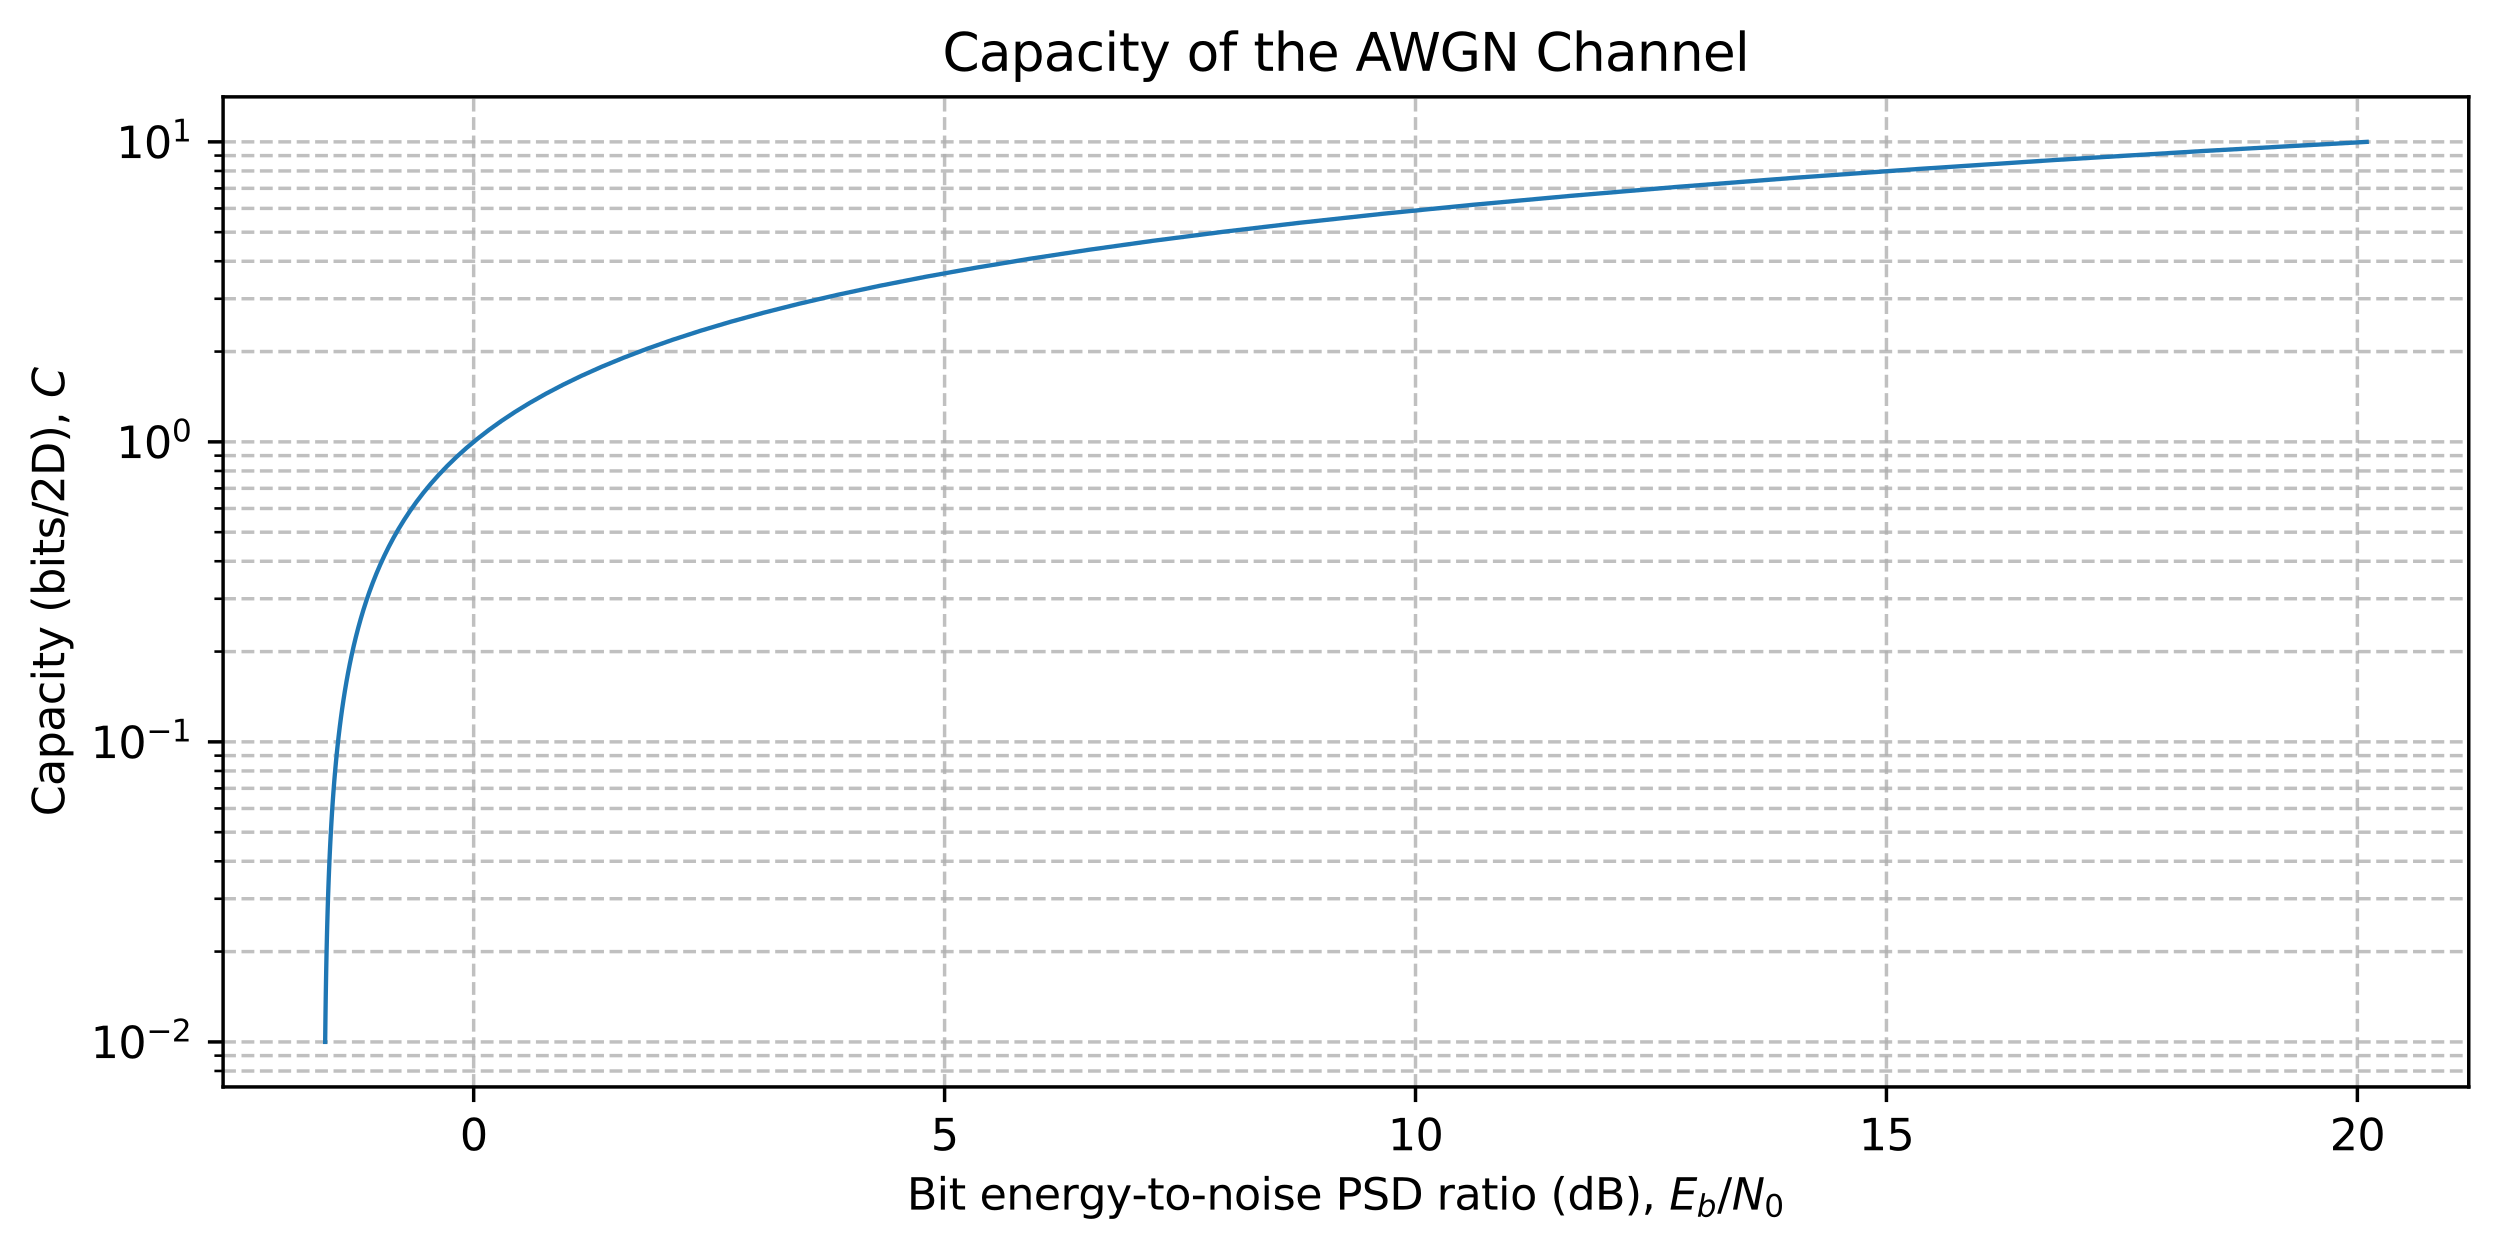 <?xml version="1.0" encoding="utf-8" standalone="no"?>
<!DOCTYPE svg PUBLIC "-//W3C//DTD SVG 1.1//EN"
  "http://www.w3.org/Graphics/SVG/1.1/DTD/svg11.dtd">
<svg xmlns:xlink="http://www.w3.org/1999/xlink" width="576pt" height="288pt" viewBox="0 0 576 288" xmlns="http://www.w3.org/2000/svg" version="1.1">
 <defs>
  <style type="text/css">*{stroke-linejoin: round; stroke-linecap: butt}</style>
 </defs>
 <g id="figure_1">
  <g id="patch_1">
   <path d="M 0 288 
L 576 288 
L 576 0 
L 0 0 
z
" style="fill: #ffffff"/>
  </g>
  <g id="axes_1">
   <g id="patch_2">
    <path d="M 51.4 250.422 
L 568.8 250.422 
L 568.8 22.318 
L 51.4 22.318 
z
" style="fill: #ffffff"/>
   </g>
   <g id="matplotlib.axis_1">
    <g id="xtick_1">
     <g id="line2d_1">
      <path d="M 109.133 250.422 
L 109.133 22.318 
" clip-path="url(#p6781a457fb)" style="fill: none; stroke-dasharray: 2.96,1.28; stroke-dashoffset: 0; stroke: #b0b0b0; stroke-opacity: 0.8; stroke-width: 0.8"/>
     </g>
     <g id="line2d_2">
      <defs>
       <path id="m7a9b7892ed" d="M 0 0 
L 0 3.5 
" style="stroke: #000000; stroke-width: 0.8"/>
      </defs>
      <g>
       <use xlink:href="#m7a9b7892ed" x="109.133" y="250.422" style="stroke: #000000; stroke-width: 0.8"/>
      </g>
     </g>
     <g id="text_1">
      <!-- 0 -->
      <g transform="translate(105.951 265.02) scale(0.1 -0.1)">
       <defs>
        <path id="DejaVuSans-30" d="M 2034 4250 
Q 1547 4250 1301 3770 
Q 1056 3291 1056 2328 
Q 1056 1369 1301 889 
Q 1547 409 2034 409 
Q 2525 409 2770 889 
Q 3016 1369 3016 2328 
Q 3016 3291 2770 3770 
Q 2525 4250 2034 4250 
z
M 2034 4750 
Q 2819 4750 3233 4129 
Q 3647 3509 3647 2328 
Q 3647 1150 3233 529 
Q 2819 -91 2034 -91 
Q 1250 -91 836 529 
Q 422 1150 422 2328 
Q 422 3509 836 4129 
Q 1250 4750 2034 4750 
z
" transform="scale(0.016)"/>
       </defs>
       <use xlink:href="#DejaVuSans-30"/>
      </g>
     </g>
    </g>
    <g id="xtick_2">
     <g id="line2d_3">
      <path d="M 217.634 250.422 
L 217.634 22.318 
" clip-path="url(#p6781a457fb)" style="fill: none; stroke-dasharray: 2.96,1.28; stroke-dashoffset: 0; stroke: #b0b0b0; stroke-opacity: 0.8; stroke-width: 0.8"/>
     </g>
     <g id="line2d_4">
      <g>
       <use xlink:href="#m7a9b7892ed" x="217.634" y="250.422" style="stroke: #000000; stroke-width: 0.8"/>
      </g>
     </g>
     <g id="text_2">
      <!-- 5 -->
      <g transform="translate(214.453 265.02) scale(0.1 -0.1)">
       <defs>
        <path id="DejaVuSans-35" d="M 691 4666 
L 3169 4666 
L 3169 4134 
L 1269 4134 
L 1269 2991 
Q 1406 3038 1543 3061 
Q 1681 3084 1819 3084 
Q 2600 3084 3056 2656 
Q 3513 2228 3513 1497 
Q 3513 744 3044 326 
Q 2575 -91 1722 -91 
Q 1428 -91 1123 -41 
Q 819 9 494 109 
L 494 744 
Q 775 591 1075 516 
Q 1375 441 1709 441 
Q 2250 441 2565 725 
Q 2881 1009 2881 1497 
Q 2881 1984 2565 2268 
Q 2250 2553 1709 2553 
Q 1456 2553 1204 2497 
Q 953 2441 691 2322 
L 691 4666 
z
" transform="scale(0.016)"/>
       </defs>
       <use xlink:href="#DejaVuSans-35"/>
      </g>
     </g>
    </g>
    <g id="xtick_3">
     <g id="line2d_5">
      <path d="M 326.136 250.422 
L 326.136 22.318 
" clip-path="url(#p6781a457fb)" style="fill: none; stroke-dasharray: 2.96,1.28; stroke-dashoffset: 0; stroke: #b0b0b0; stroke-opacity: 0.8; stroke-width: 0.8"/>
     </g>
     <g id="line2d_6">
      <g>
       <use xlink:href="#m7a9b7892ed" x="326.136" y="250.422" style="stroke: #000000; stroke-width: 0.8"/>
      </g>
     </g>
     <g id="text_3">
      <!-- 10 -->
      <g transform="translate(319.773 265.02) scale(0.1 -0.1)">
       <defs>
        <path id="DejaVuSans-31" d="M 794 531 
L 1825 531 
L 1825 4091 
L 703 3866 
L 703 4441 
L 1819 4666 
L 2450 4666 
L 2450 531 
L 3481 531 
L 3481 0 
L 794 0 
L 794 531 
z
" transform="scale(0.016)"/>
       </defs>
       <use xlink:href="#DejaVuSans-31"/>
       <use xlink:href="#DejaVuSans-30" transform="translate(63.623 0)"/>
      </g>
     </g>
    </g>
    <g id="xtick_4">
     <g id="line2d_7">
      <path d="M 434.637 250.422 
L 434.637 22.318 
" clip-path="url(#p6781a457fb)" style="fill: none; stroke-dasharray: 2.96,1.28; stroke-dashoffset: 0; stroke: #b0b0b0; stroke-opacity: 0.8; stroke-width: 0.8"/>
     </g>
     <g id="line2d_8">
      <g>
       <use xlink:href="#m7a9b7892ed" x="434.637" y="250.422" style="stroke: #000000; stroke-width: 0.8"/>
      </g>
     </g>
     <g id="text_4">
      <!-- 15 -->
      <g transform="translate(428.275 265.02) scale(0.1 -0.1)">
       <use xlink:href="#DejaVuSans-31"/>
       <use xlink:href="#DejaVuSans-35" transform="translate(63.623 0)"/>
      </g>
     </g>
    </g>
    <g id="xtick_5">
     <g id="line2d_9">
      <path d="M 543.139 250.422 
L 543.139 22.318 
" clip-path="url(#p6781a457fb)" style="fill: none; stroke-dasharray: 2.96,1.28; stroke-dashoffset: 0; stroke: #b0b0b0; stroke-opacity: 0.8; stroke-width: 0.8"/>
     </g>
     <g id="line2d_10">
      <g>
       <use xlink:href="#m7a9b7892ed" x="543.139" y="250.422" style="stroke: #000000; stroke-width: 0.8"/>
      </g>
     </g>
     <g id="text_5">
      <!-- 20 -->
      <g transform="translate(536.776 265.02) scale(0.1 -0.1)">
       <defs>
        <path id="DejaVuSans-32" d="M 1228 531 
L 3431 531 
L 3431 0 
L 469 0 
L 469 531 
Q 828 903 1448 1529 
Q 2069 2156 2228 2338 
Q 2531 2678 2651 2914 
Q 2772 3150 2772 3378 
Q 2772 3750 2511 3984 
Q 2250 4219 1831 4219 
Q 1534 4219 1204 4116 
Q 875 4013 500 3803 
L 500 4441 
Q 881 4594 1212 4672 
Q 1544 4750 1819 4750 
Q 2544 4750 2975 4387 
Q 3406 4025 3406 3419 
Q 3406 3131 3298 2873 
Q 3191 2616 2906 2266 
Q 2828 2175 2409 1742 
Q 1991 1309 1228 531 
z
" transform="scale(0.016)"/>
       </defs>
       <use xlink:href="#DejaVuSans-32"/>
       <use xlink:href="#DejaVuSans-30" transform="translate(63.623 0)"/>
      </g>
     </g>
    </g>
    <g id="text_6">
     <!-- Bit energy-to-noise PSD ratio (dB), $E_b/N_0$ -->
     <g transform="translate(208.95 278.7) scale(0.1 -0.1)">
      <defs>
       <path id="DejaVuSans-42" d="M 1259 2228 
L 1259 519 
L 2272 519 
Q 2781 519 3026 730 
Q 3272 941 3272 1375 
Q 3272 1813 3026 2020 
Q 2781 2228 2272 2228 
L 1259 2228 
z
M 1259 4147 
L 1259 2741 
L 2194 2741 
Q 2656 2741 2882 2914 
Q 3109 3088 3109 3444 
Q 3109 3797 2882 3972 
Q 2656 4147 2194 4147 
L 1259 4147 
z
M 628 4666 
L 2241 4666 
Q 2963 4666 3353 4366 
Q 3744 4066 3744 3513 
Q 3744 3084 3544 2831 
Q 3344 2578 2956 2516 
Q 3422 2416 3680 2098 
Q 3938 1781 3938 1306 
Q 3938 681 3513 340 
Q 3088 0 2303 0 
L 628 0 
L 628 4666 
z
" transform="scale(0.016)"/>
       <path id="DejaVuSans-69" d="M 603 3500 
L 1178 3500 
L 1178 0 
L 603 0 
L 603 3500 
z
M 603 4863 
L 1178 4863 
L 1178 4134 
L 603 4134 
L 603 4863 
z
" transform="scale(0.016)"/>
       <path id="DejaVuSans-74" d="M 1172 4494 
L 1172 3500 
L 2356 3500 
L 2356 3053 
L 1172 3053 
L 1172 1153 
Q 1172 725 1289 603 
Q 1406 481 1766 481 
L 2356 481 
L 2356 0 
L 1766 0 
Q 1100 0 847 248 
Q 594 497 594 1153 
L 594 3053 
L 172 3053 
L 172 3500 
L 594 3500 
L 594 4494 
L 1172 4494 
z
" transform="scale(0.016)"/>
       <path id="DejaVuSans-20" transform="scale(0.016)"/>
       <path id="DejaVuSans-65" d="M 3597 1894 
L 3597 1613 
L 953 1613 
Q 991 1019 1311 708 
Q 1631 397 2203 397 
Q 2534 397 2845 478 
Q 3156 559 3463 722 
L 3463 178 
Q 3153 47 2828 -22 
Q 2503 -91 2169 -91 
Q 1331 -91 842 396 
Q 353 884 353 1716 
Q 353 2575 817 3079 
Q 1281 3584 2069 3584 
Q 2775 3584 3186 3129 
Q 3597 2675 3597 1894 
z
M 3022 2063 
Q 3016 2534 2758 2815 
Q 2500 3097 2075 3097 
Q 1594 3097 1305 2825 
Q 1016 2553 972 2059 
L 3022 2063 
z
" transform="scale(0.016)"/>
       <path id="DejaVuSans-6e" d="M 3513 2113 
L 3513 0 
L 2938 0 
L 2938 2094 
Q 2938 2591 2744 2837 
Q 2550 3084 2163 3084 
Q 1697 3084 1428 2787 
Q 1159 2491 1159 1978 
L 1159 0 
L 581 0 
L 581 3500 
L 1159 3500 
L 1159 2956 
Q 1366 3272 1645 3428 
Q 1925 3584 2291 3584 
Q 2894 3584 3203 3211 
Q 3513 2838 3513 2113 
z
" transform="scale(0.016)"/>
       <path id="DejaVuSans-72" d="M 2631 2963 
Q 2534 3019 2420 3045 
Q 2306 3072 2169 3072 
Q 1681 3072 1420 2755 
Q 1159 2438 1159 1844 
L 1159 0 
L 581 0 
L 581 3500 
L 1159 3500 
L 1159 2956 
Q 1341 3275 1631 3429 
Q 1922 3584 2338 3584 
Q 2397 3584 2469 3576 
Q 2541 3569 2628 3553 
L 2631 2963 
z
" transform="scale(0.016)"/>
       <path id="DejaVuSans-67" d="M 2906 1791 
Q 2906 2416 2648 2759 
Q 2391 3103 1925 3103 
Q 1463 3103 1205 2759 
Q 947 2416 947 1791 
Q 947 1169 1205 825 
Q 1463 481 1925 481 
Q 2391 481 2648 825 
Q 2906 1169 2906 1791 
z
M 3481 434 
Q 3481 -459 3084 -895 
Q 2688 -1331 1869 -1331 
Q 1566 -1331 1297 -1286 
Q 1028 -1241 775 -1147 
L 775 -588 
Q 1028 -725 1275 -790 
Q 1522 -856 1778 -856 
Q 2344 -856 2625 -561 
Q 2906 -266 2906 331 
L 2906 616 
Q 2728 306 2450 153 
Q 2172 0 1784 0 
Q 1141 0 747 490 
Q 353 981 353 1791 
Q 353 2603 747 3093 
Q 1141 3584 1784 3584 
Q 2172 3584 2450 3431 
Q 2728 3278 2906 2969 
L 2906 3500 
L 3481 3500 
L 3481 434 
z
" transform="scale(0.016)"/>
       <path id="DejaVuSans-79" d="M 2059 -325 
Q 1816 -950 1584 -1140 
Q 1353 -1331 966 -1331 
L 506 -1331 
L 506 -850 
L 844 -850 
Q 1081 -850 1212 -737 
Q 1344 -625 1503 -206 
L 1606 56 
L 191 3500 
L 800 3500 
L 1894 763 
L 2988 3500 
L 3597 3500 
L 2059 -325 
z
" transform="scale(0.016)"/>
       <path id="DejaVuSans-2d" d="M 313 2009 
L 1997 2009 
L 1997 1497 
L 313 1497 
L 313 2009 
z
" transform="scale(0.016)"/>
       <path id="DejaVuSans-6f" d="M 1959 3097 
Q 1497 3097 1228 2736 
Q 959 2375 959 1747 
Q 959 1119 1226 758 
Q 1494 397 1959 397 
Q 2419 397 2687 759 
Q 2956 1122 2956 1747 
Q 2956 2369 2687 2733 
Q 2419 3097 1959 3097 
z
M 1959 3584 
Q 2709 3584 3137 3096 
Q 3566 2609 3566 1747 
Q 3566 888 3137 398 
Q 2709 -91 1959 -91 
Q 1206 -91 779 398 
Q 353 888 353 1747 
Q 353 2609 779 3096 
Q 1206 3584 1959 3584 
z
" transform="scale(0.016)"/>
       <path id="DejaVuSans-73" d="M 2834 3397 
L 2834 2853 
Q 2591 2978 2328 3040 
Q 2066 3103 1784 3103 
Q 1356 3103 1142 2972 
Q 928 2841 928 2578 
Q 928 2378 1081 2264 
Q 1234 2150 1697 2047 
L 1894 2003 
Q 2506 1872 2764 1633 
Q 3022 1394 3022 966 
Q 3022 478 2636 193 
Q 2250 -91 1575 -91 
Q 1294 -91 989 -36 
Q 684 19 347 128 
L 347 722 
Q 666 556 975 473 
Q 1284 391 1588 391 
Q 1994 391 2212 530 
Q 2431 669 2431 922 
Q 2431 1156 2273 1281 
Q 2116 1406 1581 1522 
L 1381 1569 
Q 847 1681 609 1914 
Q 372 2147 372 2553 
Q 372 3047 722 3315 
Q 1072 3584 1716 3584 
Q 2034 3584 2315 3537 
Q 2597 3491 2834 3397 
z
" transform="scale(0.016)"/>
       <path id="DejaVuSans-50" d="M 1259 4147 
L 1259 2394 
L 2053 2394 
Q 2494 2394 2734 2622 
Q 2975 2850 2975 3272 
Q 2975 3691 2734 3919 
Q 2494 4147 2053 4147 
L 1259 4147 
z
M 628 4666 
L 2053 4666 
Q 2838 4666 3239 4311 
Q 3641 3956 3641 3272 
Q 3641 2581 3239 2228 
Q 2838 1875 2053 1875 
L 1259 1875 
L 1259 0 
L 628 0 
L 628 4666 
z
" transform="scale(0.016)"/>
       <path id="DejaVuSans-53" d="M 3425 4513 
L 3425 3897 
Q 3066 4069 2747 4153 
Q 2428 4238 2131 4238 
Q 1616 4238 1336 4038 
Q 1056 3838 1056 3469 
Q 1056 3159 1242 3001 
Q 1428 2844 1947 2747 
L 2328 2669 
Q 3034 2534 3370 2195 
Q 3706 1856 3706 1288 
Q 3706 609 3251 259 
Q 2797 -91 1919 -91 
Q 1588 -91 1214 -16 
Q 841 59 441 206 
L 441 856 
Q 825 641 1194 531 
Q 1563 422 1919 422 
Q 2459 422 2753 634 
Q 3047 847 3047 1241 
Q 3047 1584 2836 1778 
Q 2625 1972 2144 2069 
L 1759 2144 
Q 1053 2284 737 2584 
Q 422 2884 422 3419 
Q 422 4038 858 4394 
Q 1294 4750 2059 4750 
Q 2388 4750 2728 4690 
Q 3069 4631 3425 4513 
z
" transform="scale(0.016)"/>
       <path id="DejaVuSans-44" d="M 1259 4147 
L 1259 519 
L 2022 519 
Q 2988 519 3436 956 
Q 3884 1394 3884 2338 
Q 3884 3275 3436 3711 
Q 2988 4147 2022 4147 
L 1259 4147 
z
M 628 4666 
L 1925 4666 
Q 3281 4666 3915 4102 
Q 4550 3538 4550 2338 
Q 4550 1131 3912 565 
Q 3275 0 1925 0 
L 628 0 
L 628 4666 
z
" transform="scale(0.016)"/>
       <path id="DejaVuSans-61" d="M 2194 1759 
Q 1497 1759 1228 1600 
Q 959 1441 959 1056 
Q 959 750 1161 570 
Q 1363 391 1709 391 
Q 2188 391 2477 730 
Q 2766 1069 2766 1631 
L 2766 1759 
L 2194 1759 
z
M 3341 1997 
L 3341 0 
L 2766 0 
L 2766 531 
Q 2569 213 2275 61 
Q 1981 -91 1556 -91 
Q 1019 -91 701 211 
Q 384 513 384 1019 
Q 384 1609 779 1909 
Q 1175 2209 1959 2209 
L 2766 2209 
L 2766 2266 
Q 2766 2663 2505 2880 
Q 2244 3097 1772 3097 
Q 1472 3097 1187 3025 
Q 903 2953 641 2809 
L 641 3341 
Q 956 3463 1253 3523 
Q 1550 3584 1831 3584 
Q 2591 3584 2966 3190 
Q 3341 2797 3341 1997 
z
" transform="scale(0.016)"/>
       <path id="DejaVuSans-28" d="M 1984 4856 
Q 1566 4138 1362 3434 
Q 1159 2731 1159 2009 
Q 1159 1288 1364 580 
Q 1569 -128 1984 -844 
L 1484 -844 
Q 1016 -109 783 600 
Q 550 1309 550 2009 
Q 550 2706 781 3412 
Q 1013 4119 1484 4856 
L 1984 4856 
z
" transform="scale(0.016)"/>
       <path id="DejaVuSans-64" d="M 2906 2969 
L 2906 4863 
L 3481 4863 
L 3481 0 
L 2906 0 
L 2906 525 
Q 2725 213 2448 61 
Q 2172 -91 1784 -91 
Q 1150 -91 751 415 
Q 353 922 353 1747 
Q 353 2572 751 3078 
Q 1150 3584 1784 3584 
Q 2172 3584 2448 3432 
Q 2725 3281 2906 2969 
z
M 947 1747 
Q 947 1113 1208 752 
Q 1469 391 1925 391 
Q 2381 391 2643 752 
Q 2906 1113 2906 1747 
Q 2906 2381 2643 2742 
Q 2381 3103 1925 3103 
Q 1469 3103 1208 2742 
Q 947 2381 947 1747 
z
" transform="scale(0.016)"/>
       <path id="DejaVuSans-29" d="M 513 4856 
L 1013 4856 
Q 1481 4119 1714 3412 
Q 1947 2706 1947 2009 
Q 1947 1309 1714 600 
Q 1481 -109 1013 -844 
L 513 -844 
Q 928 -128 1133 580 
Q 1338 1288 1338 2009 
Q 1338 2731 1133 3434 
Q 928 4138 513 4856 
z
" transform="scale(0.016)"/>
       <path id="DejaVuSans-2c" d="M 750 794 
L 1409 794 
L 1409 256 
L 897 -744 
L 494 -744 
L 750 256 
L 750 794 
z
" transform="scale(0.016)"/>
       <path id="DejaVuSans-Oblique-45" d="M 1081 4666 
L 4031 4666 
L 3928 4134 
L 1606 4134 
L 1338 2753 
L 3566 2753 
L 3463 2222 
L 1234 2222 
L 909 531 
L 3284 531 
L 3181 0 
L 172 0 
L 1081 4666 
z
" transform="scale(0.016)"/>
       <path id="DejaVuSans-Oblique-62" d="M 3169 2138 
Q 3169 2591 2961 2847 
Q 2753 3103 2388 3103 
Q 2122 3103 1889 2973 
Q 1656 2844 1484 2597 
Q 1303 2338 1198 1995 
Q 1094 1653 1094 1313 
Q 1094 881 1298 636 
Q 1503 391 1863 391 
Q 2134 391 2365 517 
Q 2597 644 2772 891 
Q 2950 1147 3059 1487 
Q 3169 1828 3169 2138 
z
M 1381 2969 
Q 1594 3256 1914 3420 
Q 2234 3584 2584 3584 
Q 3122 3584 3439 3221 
Q 3756 2859 3756 2241 
Q 3756 1734 3570 1259 
Q 3384 784 3041 416 
Q 2816 172 2522 40 
Q 2228 -91 1906 -91 
Q 1566 -91 1316 65 
Q 1066 222 909 531 
L 806 0 
L 231 0 
L 1178 4863 
L 1753 4863 
L 1381 2969 
z
" transform="scale(0.016)"/>
       <path id="DejaVuSans-2f" d="M 1625 4666 
L 2156 4666 
L 531 -594 
L 0 -594 
L 1625 4666 
z
" transform="scale(0.016)"/>
       <path id="DejaVuSans-Oblique-4e" d="M 1081 4666 
L 1931 4666 
L 3219 666 
L 4000 4666 
L 4616 4666 
L 3706 0 
L 2853 0 
L 1569 4025 
L 788 0 
L 172 0 
L 1081 4666 
z
" transform="scale(0.016)"/>
      </defs>
      <use xlink:href="#DejaVuSans-42" transform="translate(0 0.016)"/>
      <use xlink:href="#DejaVuSans-69" transform="translate(68.604 0.016)"/>
      <use xlink:href="#DejaVuSans-74" transform="translate(96.387 0.016)"/>
      <use xlink:href="#DejaVuSans-20" transform="translate(135.596 0.016)"/>
      <use xlink:href="#DejaVuSans-65" transform="translate(167.383 0.016)"/>
      <use xlink:href="#DejaVuSans-6e" transform="translate(228.906 0.016)"/>
      <use xlink:href="#DejaVuSans-65" transform="translate(292.285 0.016)"/>
      <use xlink:href="#DejaVuSans-72" transform="translate(353.809 0.016)"/>
      <use xlink:href="#DejaVuSans-67" transform="translate(394.922 0.016)"/>
      <use xlink:href="#DejaVuSans-79" transform="translate(458.398 0.016)"/>
      <use xlink:href="#DejaVuSans-2d" transform="translate(517.578 0.016)"/>
      <use xlink:href="#DejaVuSans-74" transform="translate(553.662 0.016)"/>
      <use xlink:href="#DejaVuSans-6f" transform="translate(592.871 0.016)"/>
      <use xlink:href="#DejaVuSans-2d" transform="translate(654.053 0.016)"/>
      <use xlink:href="#DejaVuSans-6e" transform="translate(690.137 0.016)"/>
      <use xlink:href="#DejaVuSans-6f" transform="translate(753.516 0.016)"/>
      <use xlink:href="#DejaVuSans-69" transform="translate(814.697 0.016)"/>
      <use xlink:href="#DejaVuSans-73" transform="translate(842.48 0.016)"/>
      <use xlink:href="#DejaVuSans-65" transform="translate(894.58 0.016)"/>
      <use xlink:href="#DejaVuSans-20" transform="translate(956.104 0.016)"/>
      <use xlink:href="#DejaVuSans-50" transform="translate(987.891 0.016)"/>
      <use xlink:href="#DejaVuSans-53" transform="translate(1048.193 0.016)"/>
      <use xlink:href="#DejaVuSans-44" transform="translate(1111.67 0.016)"/>
      <use xlink:href="#DejaVuSans-20" transform="translate(1188.672 0.016)"/>
      <use xlink:href="#DejaVuSans-72" transform="translate(1220.459 0.016)"/>
      <use xlink:href="#DejaVuSans-61" transform="translate(1261.572 0.016)"/>
      <use xlink:href="#DejaVuSans-74" transform="translate(1322.852 0.016)"/>
      <use xlink:href="#DejaVuSans-69" transform="translate(1362.061 0.016)"/>
      <use xlink:href="#DejaVuSans-6f" transform="translate(1389.844 0.016)"/>
      <use xlink:href="#DejaVuSans-20" transform="translate(1451.025 0.016)"/>
      <use xlink:href="#DejaVuSans-28" transform="translate(1482.812 0.016)"/>
      <use xlink:href="#DejaVuSans-64" transform="translate(1521.826 0.016)"/>
      <use xlink:href="#DejaVuSans-42" transform="translate(1585.303 0.016)"/>
      <use xlink:href="#DejaVuSans-29" transform="translate(1653.906 0.016)"/>
      <use xlink:href="#DejaVuSans-2c" transform="translate(1692.92 0.016)"/>
      <use xlink:href="#DejaVuSans-20" transform="translate(1724.707 0.016)"/>
      <use xlink:href="#DejaVuSans-Oblique-45" transform="translate(1756.494 0.016)"/>
      <use xlink:href="#DejaVuSans-Oblique-62" transform="translate(1819.678 -16.391) scale(0.7)"/>
      <use xlink:href="#DejaVuSans-2f" transform="translate(1866.846 0.016)"/>
      <use xlink:href="#DejaVuSans-Oblique-4e" transform="translate(1900.537 0.016)"/>
      <use xlink:href="#DejaVuSans-30" transform="translate(1975.342 -16.391) scale(0.7)"/>
     </g>
    </g>
   </g>
   <g id="matplotlib.axis_2">
    <g id="ytick_1">
     <g id="line2d_11">
      <path d="M 51.4 240.054 
L 568.8 240.054 
" clip-path="url(#p6781a457fb)" style="fill: none; stroke-dasharray: 2.96,1.28; stroke-dashoffset: 0; stroke: #b0b0b0; stroke-opacity: 0.8; stroke-width: 0.8"/>
     </g>
     <g id="line2d_12">
      <defs>
       <path id="m7d60431018" d="M 0 0 
L -3.5 0 
" style="stroke: #000000; stroke-width: 0.8"/>
      </defs>
      <g>
       <use xlink:href="#m7d60431018" x="51.4" y="240.054" style="stroke: #000000; stroke-width: 0.8"/>
      </g>
     </g>
     <g id="text_7">
      <!-- $\mathdefault{10^{-2}}$ -->
      <g transform="translate(20.9 243.853) scale(0.1 -0.1)">
       <defs>
        <path id="DejaVuSans-2212" d="M 678 2272 
L 4684 2272 
L 4684 1741 
L 678 1741 
L 678 2272 
z
" transform="scale(0.016)"/>
       </defs>
       <use xlink:href="#DejaVuSans-31" transform="translate(0 0.766)"/>
       <use xlink:href="#DejaVuSans-30" transform="translate(63.623 0.766)"/>
       <use xlink:href="#DejaVuSans-2212" transform="translate(128.203 39.047) scale(0.7)"/>
       <use xlink:href="#DejaVuSans-32" transform="translate(186.855 39.047) scale(0.7)"/>
      </g>
     </g>
    </g>
    <g id="ytick_2">
     <g id="line2d_13">
      <path d="M 51.4 170.931 
L 568.8 170.931 
" clip-path="url(#p6781a457fb)" style="fill: none; stroke-dasharray: 2.96,1.28; stroke-dashoffset: 0; stroke: #b0b0b0; stroke-opacity: 0.8; stroke-width: 0.8"/>
     </g>
     <g id="line2d_14">
      <g>
       <use xlink:href="#m7d60431018" x="51.4" y="170.931" style="stroke: #000000; stroke-width: 0.8"/>
      </g>
     </g>
     <g id="text_8">
      <!-- $\mathdefault{10^{-1}}$ -->
      <g transform="translate(20.9 174.73) scale(0.1 -0.1)">
       <use xlink:href="#DejaVuSans-31" transform="translate(0 0.684)"/>
       <use xlink:href="#DejaVuSans-30" transform="translate(63.623 0.684)"/>
       <use xlink:href="#DejaVuSans-2212" transform="translate(128.203 38.966) scale(0.7)"/>
       <use xlink:href="#DejaVuSans-31" transform="translate(186.855 38.966) scale(0.7)"/>
      </g>
     </g>
    </g>
    <g id="ytick_3">
     <g id="line2d_15">
      <path d="M 51.4 101.809 
L 568.8 101.809 
" clip-path="url(#p6781a457fb)" style="fill: none; stroke-dasharray: 2.96,1.28; stroke-dashoffset: 0; stroke: #b0b0b0; stroke-opacity: 0.8; stroke-width: 0.8"/>
     </g>
     <g id="line2d_16">
      <g>
       <use xlink:href="#m7d60431018" x="51.4" y="101.809" style="stroke: #000000; stroke-width: 0.8"/>
      </g>
     </g>
     <g id="text_9">
      <!-- $\mathdefault{10^{0}}$ -->
      <g transform="translate(26.8 105.608) scale(0.1 -0.1)">
       <use xlink:href="#DejaVuSans-31" transform="translate(0 0.766)"/>
       <use xlink:href="#DejaVuSans-30" transform="translate(63.623 0.766)"/>
       <use xlink:href="#DejaVuSans-30" transform="translate(128.203 39.047) scale(0.7)"/>
      </g>
     </g>
    </g>
    <g id="ytick_4">
     <g id="line2d_17">
      <path d="M 51.4 32.686 
L 568.8 32.686 
" clip-path="url(#p6781a457fb)" style="fill: none; stroke-dasharray: 2.96,1.28; stroke-dashoffset: 0; stroke: #b0b0b0; stroke-opacity: 0.8; stroke-width: 0.8"/>
     </g>
     <g id="line2d_18">
      <g>
       <use xlink:href="#m7d60431018" x="51.4" y="32.686" style="stroke: #000000; stroke-width: 0.8"/>
      </g>
     </g>
     <g id="text_10">
      <!-- $\mathdefault{10^{1}}$ -->
      <g transform="translate(26.8 36.486) scale(0.1 -0.1)">
       <use xlink:href="#DejaVuSans-31" transform="translate(0 0.684)"/>
       <use xlink:href="#DejaVuSans-30" transform="translate(63.623 0.684)"/>
       <use xlink:href="#DejaVuSans-31" transform="translate(128.203 38.966) scale(0.7)"/>
      </g>
     </g>
    </g>
    <g id="ytick_5">
     <g id="line2d_19">
      <path d="M 51.4 246.752 
L 568.8 246.752 
" clip-path="url(#p6781a457fb)" style="fill: none; stroke-dasharray: 2.96,1.28; stroke-dashoffset: 0; stroke: #b0b0b0; stroke-opacity: 0.8; stroke-width: 0.8"/>
     </g>
     <g id="line2d_20">
      <defs>
       <path id="m3ad0de23ad" d="M 0 0 
L -2 0 
" style="stroke: #000000; stroke-width: 0.6"/>
      </defs>
      <g>
       <use xlink:href="#m3ad0de23ad" x="51.4" y="246.752" style="stroke: #000000; stroke-width: 0.6"/>
      </g>
     </g>
    </g>
    <g id="ytick_6">
     <g id="line2d_21">
      <path d="M 51.4 243.216 
L 568.8 243.216 
" clip-path="url(#p6781a457fb)" style="fill: none; stroke-dasharray: 2.96,1.28; stroke-dashoffset: 0; stroke: #b0b0b0; stroke-opacity: 0.8; stroke-width: 0.8"/>
     </g>
     <g id="line2d_22">
      <g>
       <use xlink:href="#m3ad0de23ad" x="51.4" y="243.216" style="stroke: #000000; stroke-width: 0.6"/>
      </g>
     </g>
    </g>
    <g id="ytick_7">
     <g id="line2d_23">
      <path d="M 51.4 219.246 
L 568.8 219.246 
" clip-path="url(#p6781a457fb)" style="fill: none; stroke-dasharray: 2.96,1.28; stroke-dashoffset: 0; stroke: #b0b0b0; stroke-opacity: 0.8; stroke-width: 0.8"/>
     </g>
     <g id="line2d_24">
      <g>
       <use xlink:href="#m3ad0de23ad" x="51.4" y="219.246" style="stroke: #000000; stroke-width: 0.6"/>
      </g>
     </g>
    </g>
    <g id="ytick_8">
     <g id="line2d_25">
      <path d="M 51.4 207.074 
L 568.8 207.074 
" clip-path="url(#p6781a457fb)" style="fill: none; stroke-dasharray: 2.96,1.28; stroke-dashoffset: 0; stroke: #b0b0b0; stroke-opacity: 0.8; stroke-width: 0.8"/>
     </g>
     <g id="line2d_26">
      <g>
       <use xlink:href="#m3ad0de23ad" x="51.4" y="207.074" style="stroke: #000000; stroke-width: 0.6"/>
      </g>
     </g>
    </g>
    <g id="ytick_9">
     <g id="line2d_27">
      <path d="M 51.4 198.438 
L 568.8 198.438 
" clip-path="url(#p6781a457fb)" style="fill: none; stroke-dasharray: 2.96,1.28; stroke-dashoffset: 0; stroke: #b0b0b0; stroke-opacity: 0.8; stroke-width: 0.8"/>
     </g>
     <g id="line2d_28">
      <g>
       <use xlink:href="#m3ad0de23ad" x="51.4" y="198.438" style="stroke: #000000; stroke-width: 0.6"/>
      </g>
     </g>
    </g>
    <g id="ytick_10">
     <g id="line2d_29">
      <path d="M 51.4 191.739 
L 568.8 191.739 
" clip-path="url(#p6781a457fb)" style="fill: none; stroke-dasharray: 2.96,1.28; stroke-dashoffset: 0; stroke: #b0b0b0; stroke-opacity: 0.8; stroke-width: 0.8"/>
     </g>
     <g id="line2d_30">
      <g>
       <use xlink:href="#m3ad0de23ad" x="51.4" y="191.739" style="stroke: #000000; stroke-width: 0.6"/>
      </g>
     </g>
    </g>
    <g id="ytick_11">
     <g id="line2d_31">
      <path d="M 51.4 186.266 
L 568.8 186.266 
" clip-path="url(#p6781a457fb)" style="fill: none; stroke-dasharray: 2.96,1.28; stroke-dashoffset: 0; stroke: #b0b0b0; stroke-opacity: 0.8; stroke-width: 0.8"/>
     </g>
     <g id="line2d_32">
      <g>
       <use xlink:href="#m3ad0de23ad" x="51.4" y="186.266" style="stroke: #000000; stroke-width: 0.6"/>
      </g>
     </g>
    </g>
    <g id="ytick_12">
     <g id="line2d_33">
      <path d="M 51.4 181.638 
L 568.8 181.638 
" clip-path="url(#p6781a457fb)" style="fill: none; stroke-dasharray: 2.96,1.28; stroke-dashoffset: 0; stroke: #b0b0b0; stroke-opacity: 0.8; stroke-width: 0.8"/>
     </g>
     <g id="line2d_34">
      <g>
       <use xlink:href="#m3ad0de23ad" x="51.4" y="181.638" style="stroke: #000000; stroke-width: 0.6"/>
      </g>
     </g>
    </g>
    <g id="ytick_13">
     <g id="line2d_35">
      <path d="M 51.4 177.63 
L 568.8 177.63 
" clip-path="url(#p6781a457fb)" style="fill: none; stroke-dasharray: 2.96,1.28; stroke-dashoffset: 0; stroke: #b0b0b0; stroke-opacity: 0.8; stroke-width: 0.8"/>
     </g>
     <g id="line2d_36">
      <g>
       <use xlink:href="#m3ad0de23ad" x="51.4" y="177.63" style="stroke: #000000; stroke-width: 0.6"/>
      </g>
     </g>
    </g>
    <g id="ytick_14">
     <g id="line2d_37">
      <path d="M 51.4 174.094 
L 568.8 174.094 
" clip-path="url(#p6781a457fb)" style="fill: none; stroke-dasharray: 2.96,1.28; stroke-dashoffset: 0; stroke: #b0b0b0; stroke-opacity: 0.8; stroke-width: 0.8"/>
     </g>
     <g id="line2d_38">
      <g>
       <use xlink:href="#m3ad0de23ad" x="51.4" y="174.094" style="stroke: #000000; stroke-width: 0.6"/>
      </g>
     </g>
    </g>
    <g id="ytick_15">
     <g id="line2d_39">
      <path d="M 51.4 150.123 
L 568.8 150.123 
" clip-path="url(#p6781a457fb)" style="fill: none; stroke-dasharray: 2.96,1.28; stroke-dashoffset: 0; stroke: #b0b0b0; stroke-opacity: 0.8; stroke-width: 0.8"/>
     </g>
     <g id="line2d_40">
      <g>
       <use xlink:href="#m3ad0de23ad" x="51.4" y="150.123" style="stroke: #000000; stroke-width: 0.6"/>
      </g>
     </g>
    </g>
    <g id="ytick_16">
     <g id="line2d_41">
      <path d="M 51.4 137.951 
L 568.8 137.951 
" clip-path="url(#p6781a457fb)" style="fill: none; stroke-dasharray: 2.96,1.28; stroke-dashoffset: 0; stroke: #b0b0b0; stroke-opacity: 0.8; stroke-width: 0.8"/>
     </g>
     <g id="line2d_42">
      <g>
       <use xlink:href="#m3ad0de23ad" x="51.4" y="137.951" style="stroke: #000000; stroke-width: 0.6"/>
      </g>
     </g>
    </g>
    <g id="ytick_17">
     <g id="line2d_43">
      <path d="M 51.4 129.315 
L 568.8 129.315 
" clip-path="url(#p6781a457fb)" style="fill: none; stroke-dasharray: 2.96,1.28; stroke-dashoffset: 0; stroke: #b0b0b0; stroke-opacity: 0.8; stroke-width: 0.8"/>
     </g>
     <g id="line2d_44">
      <g>
       <use xlink:href="#m3ad0de23ad" x="51.4" y="129.315" style="stroke: #000000; stroke-width: 0.6"/>
      </g>
     </g>
    </g>
    <g id="ytick_18">
     <g id="line2d_45">
      <path d="M 51.4 122.617 
L 568.8 122.617 
" clip-path="url(#p6781a457fb)" style="fill: none; stroke-dasharray: 2.96,1.28; stroke-dashoffset: 0; stroke: #b0b0b0; stroke-opacity: 0.8; stroke-width: 0.8"/>
     </g>
     <g id="line2d_46">
      <g>
       <use xlink:href="#m3ad0de23ad" x="51.4" y="122.617" style="stroke: #000000; stroke-width: 0.6"/>
      </g>
     </g>
    </g>
    <g id="ytick_19">
     <g id="line2d_47">
      <path d="M 51.4 117.144 
L 568.8 117.144 
" clip-path="url(#p6781a457fb)" style="fill: none; stroke-dasharray: 2.96,1.28; stroke-dashoffset: 0; stroke: #b0b0b0; stroke-opacity: 0.8; stroke-width: 0.8"/>
     </g>
     <g id="line2d_48">
      <g>
       <use xlink:href="#m3ad0de23ad" x="51.4" y="117.144" style="stroke: #000000; stroke-width: 0.6"/>
      </g>
     </g>
    </g>
    <g id="ytick_20">
     <g id="line2d_49">
      <path d="M 51.4 112.516 
L 568.8 112.516 
" clip-path="url(#p6781a457fb)" style="fill: none; stroke-dasharray: 2.96,1.28; stroke-dashoffset: 0; stroke: #b0b0b0; stroke-opacity: 0.8; stroke-width: 0.8"/>
     </g>
     <g id="line2d_50">
      <g>
       <use xlink:href="#m3ad0de23ad" x="51.4" y="112.516" style="stroke: #000000; stroke-width: 0.6"/>
      </g>
     </g>
    </g>
    <g id="ytick_21">
     <g id="line2d_51">
      <path d="M 51.4 108.507 
L 568.8 108.507 
" clip-path="url(#p6781a457fb)" style="fill: none; stroke-dasharray: 2.96,1.28; stroke-dashoffset: 0; stroke: #b0b0b0; stroke-opacity: 0.8; stroke-width: 0.8"/>
     </g>
     <g id="line2d_52">
      <g>
       <use xlink:href="#m3ad0de23ad" x="51.4" y="108.507" style="stroke: #000000; stroke-width: 0.6"/>
      </g>
     </g>
    </g>
    <g id="ytick_22">
     <g id="line2d_53">
      <path d="M 51.4 104.972 
L 568.8 104.972 
" clip-path="url(#p6781a457fb)" style="fill: none; stroke-dasharray: 2.96,1.28; stroke-dashoffset: 0; stroke: #b0b0b0; stroke-opacity: 0.8; stroke-width: 0.8"/>
     </g>
     <g id="line2d_54">
      <g>
       <use xlink:href="#m3ad0de23ad" x="51.4" y="104.972" style="stroke: #000000; stroke-width: 0.6"/>
      </g>
     </g>
    </g>
    <g id="ytick_23">
     <g id="line2d_55">
      <path d="M 51.4 81.001 
L 568.8 81.001 
" clip-path="url(#p6781a457fb)" style="fill: none; stroke-dasharray: 2.96,1.28; stroke-dashoffset: 0; stroke: #b0b0b0; stroke-opacity: 0.8; stroke-width: 0.8"/>
     </g>
     <g id="line2d_56">
      <g>
       <use xlink:href="#m3ad0de23ad" x="51.4" y="81.001" style="stroke: #000000; stroke-width: 0.6"/>
      </g>
     </g>
    </g>
    <g id="ytick_24">
     <g id="line2d_57">
      <path d="M 51.4 68.829 
L 568.8 68.829 
" clip-path="url(#p6781a457fb)" style="fill: none; stroke-dasharray: 2.96,1.28; stroke-dashoffset: 0; stroke: #b0b0b0; stroke-opacity: 0.8; stroke-width: 0.8"/>
     </g>
     <g id="line2d_58">
      <g>
       <use xlink:href="#m3ad0de23ad" x="51.4" y="68.829" style="stroke: #000000; stroke-width: 0.6"/>
      </g>
     </g>
    </g>
    <g id="ytick_25">
     <g id="line2d_59">
      <path d="M 51.4 60.193 
L 568.8 60.193 
" clip-path="url(#p6781a457fb)" style="fill: none; stroke-dasharray: 2.96,1.28; stroke-dashoffset: 0; stroke: #b0b0b0; stroke-opacity: 0.8; stroke-width: 0.8"/>
     </g>
     <g id="line2d_60">
      <g>
       <use xlink:href="#m3ad0de23ad" x="51.4" y="60.193" style="stroke: #000000; stroke-width: 0.6"/>
      </g>
     </g>
    </g>
    <g id="ytick_26">
     <g id="line2d_61">
      <path d="M 51.4 53.494 
L 568.8 53.494 
" clip-path="url(#p6781a457fb)" style="fill: none; stroke-dasharray: 2.96,1.28; stroke-dashoffset: 0; stroke: #b0b0b0; stroke-opacity: 0.8; stroke-width: 0.8"/>
     </g>
     <g id="line2d_62">
      <g>
       <use xlink:href="#m3ad0de23ad" x="51.4" y="53.494" style="stroke: #000000; stroke-width: 0.6"/>
      </g>
     </g>
    </g>
    <g id="ytick_27">
     <g id="line2d_63">
      <path d="M 51.4 48.021 
L 568.8 48.021 
" clip-path="url(#p6781a457fb)" style="fill: none; stroke-dasharray: 2.96,1.28; stroke-dashoffset: 0; stroke: #b0b0b0; stroke-opacity: 0.8; stroke-width: 0.8"/>
     </g>
     <g id="line2d_64">
      <g>
       <use xlink:href="#m3ad0de23ad" x="51.4" y="48.021" style="stroke: #000000; stroke-width: 0.6"/>
      </g>
     </g>
    </g>
    <g id="ytick_28">
     <g id="line2d_65">
      <path d="M 51.4 43.394 
L 568.8 43.394 
" clip-path="url(#p6781a457fb)" style="fill: none; stroke-dasharray: 2.96,1.28; stroke-dashoffset: 0; stroke: #b0b0b0; stroke-opacity: 0.8; stroke-width: 0.8"/>
     </g>
     <g id="line2d_66">
      <g>
       <use xlink:href="#m3ad0de23ad" x="51.4" y="43.394" style="stroke: #000000; stroke-width: 0.6"/>
      </g>
     </g>
    </g>
    <g id="ytick_29">
     <g id="line2d_67">
      <path d="M 51.4 39.385 
L 568.8 39.385 
" clip-path="url(#p6781a457fb)" style="fill: none; stroke-dasharray: 2.96,1.28; stroke-dashoffset: 0; stroke: #b0b0b0; stroke-opacity: 0.8; stroke-width: 0.8"/>
     </g>
     <g id="line2d_68">
      <g>
       <use xlink:href="#m3ad0de23ad" x="51.4" y="39.385" style="stroke: #000000; stroke-width: 0.6"/>
      </g>
     </g>
    </g>
    <g id="ytick_30">
     <g id="line2d_69">
      <path d="M 51.4 35.849 
L 568.8 35.849 
" clip-path="url(#p6781a457fb)" style="fill: none; stroke-dasharray: 2.96,1.28; stroke-dashoffset: 0; stroke: #b0b0b0; stroke-opacity: 0.8; stroke-width: 0.8"/>
     </g>
     <g id="line2d_70">
      <g>
       <use xlink:href="#m3ad0de23ad" x="51.4" y="35.849" style="stroke: #000000; stroke-width: 0.6"/>
      </g>
     </g>
    </g>
    <g id="text_11">
     <!-- Capacity (bits/2D), $C$ -->
     <g transform="translate(14.8 188.07) rotate(-90) scale(0.1 -0.1)">
      <defs>
       <path id="DejaVuSans-43" d="M 4122 4306 
L 4122 3641 
Q 3803 3938 3442 4084 
Q 3081 4231 2675 4231 
Q 1875 4231 1450 3742 
Q 1025 3253 1025 2328 
Q 1025 1406 1450 917 
Q 1875 428 2675 428 
Q 3081 428 3442 575 
Q 3803 722 4122 1019 
L 4122 359 
Q 3791 134 3420 21 
Q 3050 -91 2638 -91 
Q 1578 -91 968 557 
Q 359 1206 359 2328 
Q 359 3453 968 4101 
Q 1578 4750 2638 4750 
Q 3056 4750 3426 4639 
Q 3797 4528 4122 4306 
z
" transform="scale(0.016)"/>
       <path id="DejaVuSans-70" d="M 1159 525 
L 1159 -1331 
L 581 -1331 
L 581 3500 
L 1159 3500 
L 1159 2969 
Q 1341 3281 1617 3432 
Q 1894 3584 2278 3584 
Q 2916 3584 3314 3078 
Q 3713 2572 3713 1747 
Q 3713 922 3314 415 
Q 2916 -91 2278 -91 
Q 1894 -91 1617 61 
Q 1341 213 1159 525 
z
M 3116 1747 
Q 3116 2381 2855 2742 
Q 2594 3103 2138 3103 
Q 1681 3103 1420 2742 
Q 1159 2381 1159 1747 
Q 1159 1113 1420 752 
Q 1681 391 2138 391 
Q 2594 391 2855 752 
Q 3116 1113 3116 1747 
z
" transform="scale(0.016)"/>
       <path id="DejaVuSans-63" d="M 3122 3366 
L 3122 2828 
Q 2878 2963 2633 3030 
Q 2388 3097 2138 3097 
Q 1578 3097 1268 2742 
Q 959 2388 959 1747 
Q 959 1106 1268 751 
Q 1578 397 2138 397 
Q 2388 397 2633 464 
Q 2878 531 3122 666 
L 3122 134 
Q 2881 22 2623 -34 
Q 2366 -91 2075 -91 
Q 1284 -91 818 406 
Q 353 903 353 1747 
Q 353 2603 823 3093 
Q 1294 3584 2113 3584 
Q 2378 3584 2631 3529 
Q 2884 3475 3122 3366 
z
" transform="scale(0.016)"/>
       <path id="DejaVuSans-62" d="M 3116 1747 
Q 3116 2381 2855 2742 
Q 2594 3103 2138 3103 
Q 1681 3103 1420 2742 
Q 1159 2381 1159 1747 
Q 1159 1113 1420 752 
Q 1681 391 2138 391 
Q 2594 391 2855 752 
Q 3116 1113 3116 1747 
z
M 1159 2969 
Q 1341 3281 1617 3432 
Q 1894 3584 2278 3584 
Q 2916 3584 3314 3078 
Q 3713 2572 3713 1747 
Q 3713 922 3314 415 
Q 2916 -91 2278 -91 
Q 1894 -91 1617 61 
Q 1341 213 1159 525 
L 1159 0 
L 581 0 
L 581 4863 
L 1159 4863 
L 1159 2969 
z
" transform="scale(0.016)"/>
       <path id="DejaVuSans-Oblique-43" d="M 4447 4306 
L 4319 3641 
Q 4019 3944 3683 4091 
Q 3347 4238 2956 4238 
Q 2422 4238 2017 3981 
Q 1613 3725 1319 3200 
Q 1131 2863 1032 2486 
Q 934 2109 934 1728 
Q 934 1091 1264 756 
Q 1594 422 2222 422 
Q 2656 422 3056 561 
Q 3456 700 3834 978 
L 3688 231 
Q 3316 72 2936 -9 
Q 2556 -91 2175 -91 
Q 1278 -91 773 396 
Q 269 884 269 1753 
Q 269 2309 461 2846 
Q 653 3384 1013 3828 
Q 1394 4300 1883 4525 
Q 2372 4750 3022 4750 
Q 3422 4750 3780 4639 
Q 4138 4528 4447 4306 
z
" transform="scale(0.016)"/>
      </defs>
      <use xlink:href="#DejaVuSans-43" transform="translate(0 0.016)"/>
      <use xlink:href="#DejaVuSans-61" transform="translate(69.824 0.016)"/>
      <use xlink:href="#DejaVuSans-70" transform="translate(131.104 0.016)"/>
      <use xlink:href="#DejaVuSans-61" transform="translate(194.58 0.016)"/>
      <use xlink:href="#DejaVuSans-63" transform="translate(255.859 0.016)"/>
      <use xlink:href="#DejaVuSans-69" transform="translate(310.84 0.016)"/>
      <use xlink:href="#DejaVuSans-74" transform="translate(338.623 0.016)"/>
      <use xlink:href="#DejaVuSans-79" transform="translate(377.832 0.016)"/>
      <use xlink:href="#DejaVuSans-20" transform="translate(437.012 0.016)"/>
      <use xlink:href="#DejaVuSans-28" transform="translate(468.799 0.016)"/>
      <use xlink:href="#DejaVuSans-62" transform="translate(507.812 0.016)"/>
      <use xlink:href="#DejaVuSans-69" transform="translate(571.289 0.016)"/>
      <use xlink:href="#DejaVuSans-74" transform="translate(599.072 0.016)"/>
      <use xlink:href="#DejaVuSans-73" transform="translate(638.281 0.016)"/>
      <use xlink:href="#DejaVuSans-2f" transform="translate(690.381 0.016)"/>
      <use xlink:href="#DejaVuSans-32" transform="translate(720.447 0.016)"/>
      <use xlink:href="#DejaVuSans-44" transform="translate(784.07 0.016)"/>
      <use xlink:href="#DejaVuSans-29" transform="translate(861.072 0.016)"/>
      <use xlink:href="#DejaVuSans-2c" transform="translate(900.086 0.016)"/>
      <use xlink:href="#DejaVuSans-20" transform="translate(931.873 0.016)"/>
      <use xlink:href="#DejaVuSans-Oblique-43" transform="translate(963.66 0.016)"/>
     </g>
    </g>
   </g>
   <g id="line2d_71">
    <path d="M 74.918 240.054 
L 74.942 237.98 
L 74.967 235.906 
L 74.993 233.833 
L 75.022 231.759 
L 75.053 229.685 
L 75.086 227.612 
L 75.122 225.538 
L 75.16 223.464 
L 75.2 221.39 
L 75.244 219.317 
L 75.291 217.243 
L 75.341 215.169 
L 75.394 213.096 
L 75.452 211.022 
L 75.513 208.948 
L 75.579 206.875 
L 75.65 204.801 
L 75.726 202.727 
L 75.807 200.654 
L 75.895 198.58 
L 75.988 196.506 
L 76.088 194.433 
L 76.196 192.359 
L 76.311 190.285 
L 76.434 188.212 
L 76.566 186.138 
L 76.708 184.064 
L 76.86 181.991 
L 77.023 179.917 
L 77.198 177.843 
L 77.385 175.77 
L 77.586 173.696 
L 77.801 171.622 
L 78.032 169.549 
L 78.28 167.475 
L 78.546 165.401 
L 78.83 163.328 
L 79.136 161.254 
L 79.464 159.18 
L 79.815 157.107 
L 80.193 155.033 
L 80.597 152.959 
L 81.032 150.886 
L 81.498 148.812 
L 81.998 146.738 
L 82.535 144.665 
L 83.111 142.591 
L 83.73 140.517 
L 84.395 138.444 
L 85.109 136.37 
L 85.875 134.296 
L 86.699 132.223 
L 87.584 130.149 
L 88.535 128.075 
L 89.557 126.002 
L 90.656 123.928 
L 91.838 121.854 
L 93.11 119.781 
L 94.478 117.707 
L 95.95 115.633 
L 97.535 113.56 
L 99.241 111.486 
L 101.079 109.412 
L 103.06 107.339 
L 105.195 105.265 
L 107.498 103.191 
L 109.982 101.118 
L 112.662 99.044 
L 115.556 96.97 
L 118.682 94.897 
L 122.06 92.823 
L 125.712 90.749 
L 129.662 88.676 
L 133.937 86.602 
L 138.566 84.528 
L 143.581 82.455 
L 149.017 80.381 
L 154.912 78.307 
L 161.308 76.234 
L 168.252 74.16 
L 175.795 72.086 
L 183.991 70.013 
L 192.902 67.939 
L 202.594 65.865 
L 213.139 63.792 
L 224.616 61.718 
L 237.11 59.644 
L 250.714 57.571 
L 265.529 55.497 
L 281.661 53.423 
L 299.227 51.35 
L 318.351 49.276 
L 339.166 47.202 
L 361.813 45.129 
L 386.442 43.055 
L 413.215 40.981 
L 442.299 38.907 
L 473.876 36.834 
L 508.136 34.76 
L 545.282 32.686 
" clip-path="url(#p6781a457fb)" style="fill: none; stroke: #1f77b4; stroke-linecap: square"/>
   </g>
   <g id="patch_3">
    <path d="M 51.4 250.422 
L 51.4 22.318 
" style="fill: none; stroke: #000000; stroke-width: 0.8; stroke-linejoin: miter; stroke-linecap: square"/>
   </g>
   <g id="patch_4">
    <path d="M 568.8 250.422 
L 568.8 22.318 
" style="fill: none; stroke: #000000; stroke-width: 0.8; stroke-linejoin: miter; stroke-linecap: square"/>
   </g>
   <g id="patch_5">
    <path d="M 51.4 250.422 
L 568.8 250.422 
" style="fill: none; stroke: #000000; stroke-width: 0.8; stroke-linejoin: miter; stroke-linecap: square"/>
   </g>
   <g id="patch_6">
    <path d="M 51.4 22.318 
L 568.8 22.318 
" style="fill: none; stroke: #000000; stroke-width: 0.8; stroke-linejoin: miter; stroke-linecap: square"/>
   </g>
   <g id="text_12">
    <!-- Capacity of the AWGN Channel -->
    <g transform="translate(217.143 16.318) scale(0.12 -0.12)">
     <defs>
      <path id="DejaVuSans-66" d="M 2375 4863 
L 2375 4384 
L 1825 4384 
Q 1516 4384 1395 4259 
Q 1275 4134 1275 3809 
L 1275 3500 
L 2222 3500 
L 2222 3053 
L 1275 3053 
L 1275 0 
L 697 0 
L 697 3053 
L 147 3053 
L 147 3500 
L 697 3500 
L 697 3744 
Q 697 4328 969 4595 
Q 1241 4863 1831 4863 
L 2375 4863 
z
" transform="scale(0.016)"/>
      <path id="DejaVuSans-68" d="M 3513 2113 
L 3513 0 
L 2938 0 
L 2938 2094 
Q 2938 2591 2744 2837 
Q 2550 3084 2163 3084 
Q 1697 3084 1428 2787 
Q 1159 2491 1159 1978 
L 1159 0 
L 581 0 
L 581 4863 
L 1159 4863 
L 1159 2956 
Q 1366 3272 1645 3428 
Q 1925 3584 2291 3584 
Q 2894 3584 3203 3211 
Q 3513 2838 3513 2113 
z
" transform="scale(0.016)"/>
      <path id="DejaVuSans-41" d="M 2188 4044 
L 1331 1722 
L 3047 1722 
L 2188 4044 
z
M 1831 4666 
L 2547 4666 
L 4325 0 
L 3669 0 
L 3244 1197 
L 1141 1197 
L 716 0 
L 50 0 
L 1831 4666 
z
" transform="scale(0.016)"/>
      <path id="DejaVuSans-57" d="M 213 4666 
L 850 4666 
L 1831 722 
L 2809 4666 
L 3519 4666 
L 4500 722 
L 5478 4666 
L 6119 4666 
L 4947 0 
L 4153 0 
L 3169 4050 
L 2175 0 
L 1381 0 
L 213 4666 
z
" transform="scale(0.016)"/>
      <path id="DejaVuSans-47" d="M 3809 666 
L 3809 1919 
L 2778 1919 
L 2778 2438 
L 4434 2438 
L 4434 434 
Q 4069 175 3628 42 
Q 3188 -91 2688 -91 
Q 1594 -91 976 548 
Q 359 1188 359 2328 
Q 359 3472 976 4111 
Q 1594 4750 2688 4750 
Q 3144 4750 3555 4637 
Q 3966 4525 4313 4306 
L 4313 3634 
Q 3963 3931 3569 4081 
Q 3175 4231 2741 4231 
Q 1884 4231 1454 3753 
Q 1025 3275 1025 2328 
Q 1025 1384 1454 906 
Q 1884 428 2741 428 
Q 3075 428 3337 486 
Q 3600 544 3809 666 
z
" transform="scale(0.016)"/>
      <path id="DejaVuSans-4e" d="M 628 4666 
L 1478 4666 
L 3547 763 
L 3547 4666 
L 4159 4666 
L 4159 0 
L 3309 0 
L 1241 3903 
L 1241 0 
L 628 0 
L 628 4666 
z
" transform="scale(0.016)"/>
      <path id="DejaVuSans-6c" d="M 603 4863 
L 1178 4863 
L 1178 0 
L 603 0 
L 603 4863 
z
" transform="scale(0.016)"/>
     </defs>
     <use xlink:href="#DejaVuSans-43"/>
     <use xlink:href="#DejaVuSans-61" transform="translate(69.824 0)"/>
     <use xlink:href="#DejaVuSans-70" transform="translate(131.104 0)"/>
     <use xlink:href="#DejaVuSans-61" transform="translate(194.58 0)"/>
     <use xlink:href="#DejaVuSans-63" transform="translate(255.859 0)"/>
     <use xlink:href="#DejaVuSans-69" transform="translate(310.84 0)"/>
     <use xlink:href="#DejaVuSans-74" transform="translate(338.623 0)"/>
     <use xlink:href="#DejaVuSans-79" transform="translate(377.832 0)"/>
     <use xlink:href="#DejaVuSans-20" transform="translate(437.012 0)"/>
     <use xlink:href="#DejaVuSans-6f" transform="translate(468.799 0)"/>
     <use xlink:href="#DejaVuSans-66" transform="translate(529.98 0)"/>
     <use xlink:href="#DejaVuSans-20" transform="translate(565.186 0)"/>
     <use xlink:href="#DejaVuSans-74" transform="translate(596.973 0)"/>
     <use xlink:href="#DejaVuSans-68" transform="translate(636.182 0)"/>
     <use xlink:href="#DejaVuSans-65" transform="translate(699.561 0)"/>
     <use xlink:href="#DejaVuSans-20" transform="translate(761.084 0)"/>
     <use xlink:href="#DejaVuSans-41" transform="translate(792.871 0)"/>
     <use xlink:href="#DejaVuSans-57" transform="translate(855.779 0)"/>
     <use xlink:href="#DejaVuSans-47" transform="translate(954.656 0)"/>
     <use xlink:href="#DejaVuSans-4e" transform="translate(1032.146 0)"/>
     <use xlink:href="#DejaVuSans-20" transform="translate(1106.951 0)"/>
     <use xlink:href="#DejaVuSans-43" transform="translate(1138.738 0)"/>
     <use xlink:href="#DejaVuSans-68" transform="translate(1208.562 0)"/>
     <use xlink:href="#DejaVuSans-61" transform="translate(1271.941 0)"/>
     <use xlink:href="#DejaVuSans-6e" transform="translate(1333.221 0)"/>
     <use xlink:href="#DejaVuSans-6e" transform="translate(1396.6 0)"/>
     <use xlink:href="#DejaVuSans-65" transform="translate(1459.979 0)"/>
     <use xlink:href="#DejaVuSans-6c" transform="translate(1521.502 0)"/>
    </g>
   </g>
  </g>
 </g>
 <defs>
  <clipPath id="p6781a457fb">
   <rect x="51.4" y="22.318" width="517.4" height="228.104"/>
  </clipPath>
 </defs>
</svg>

